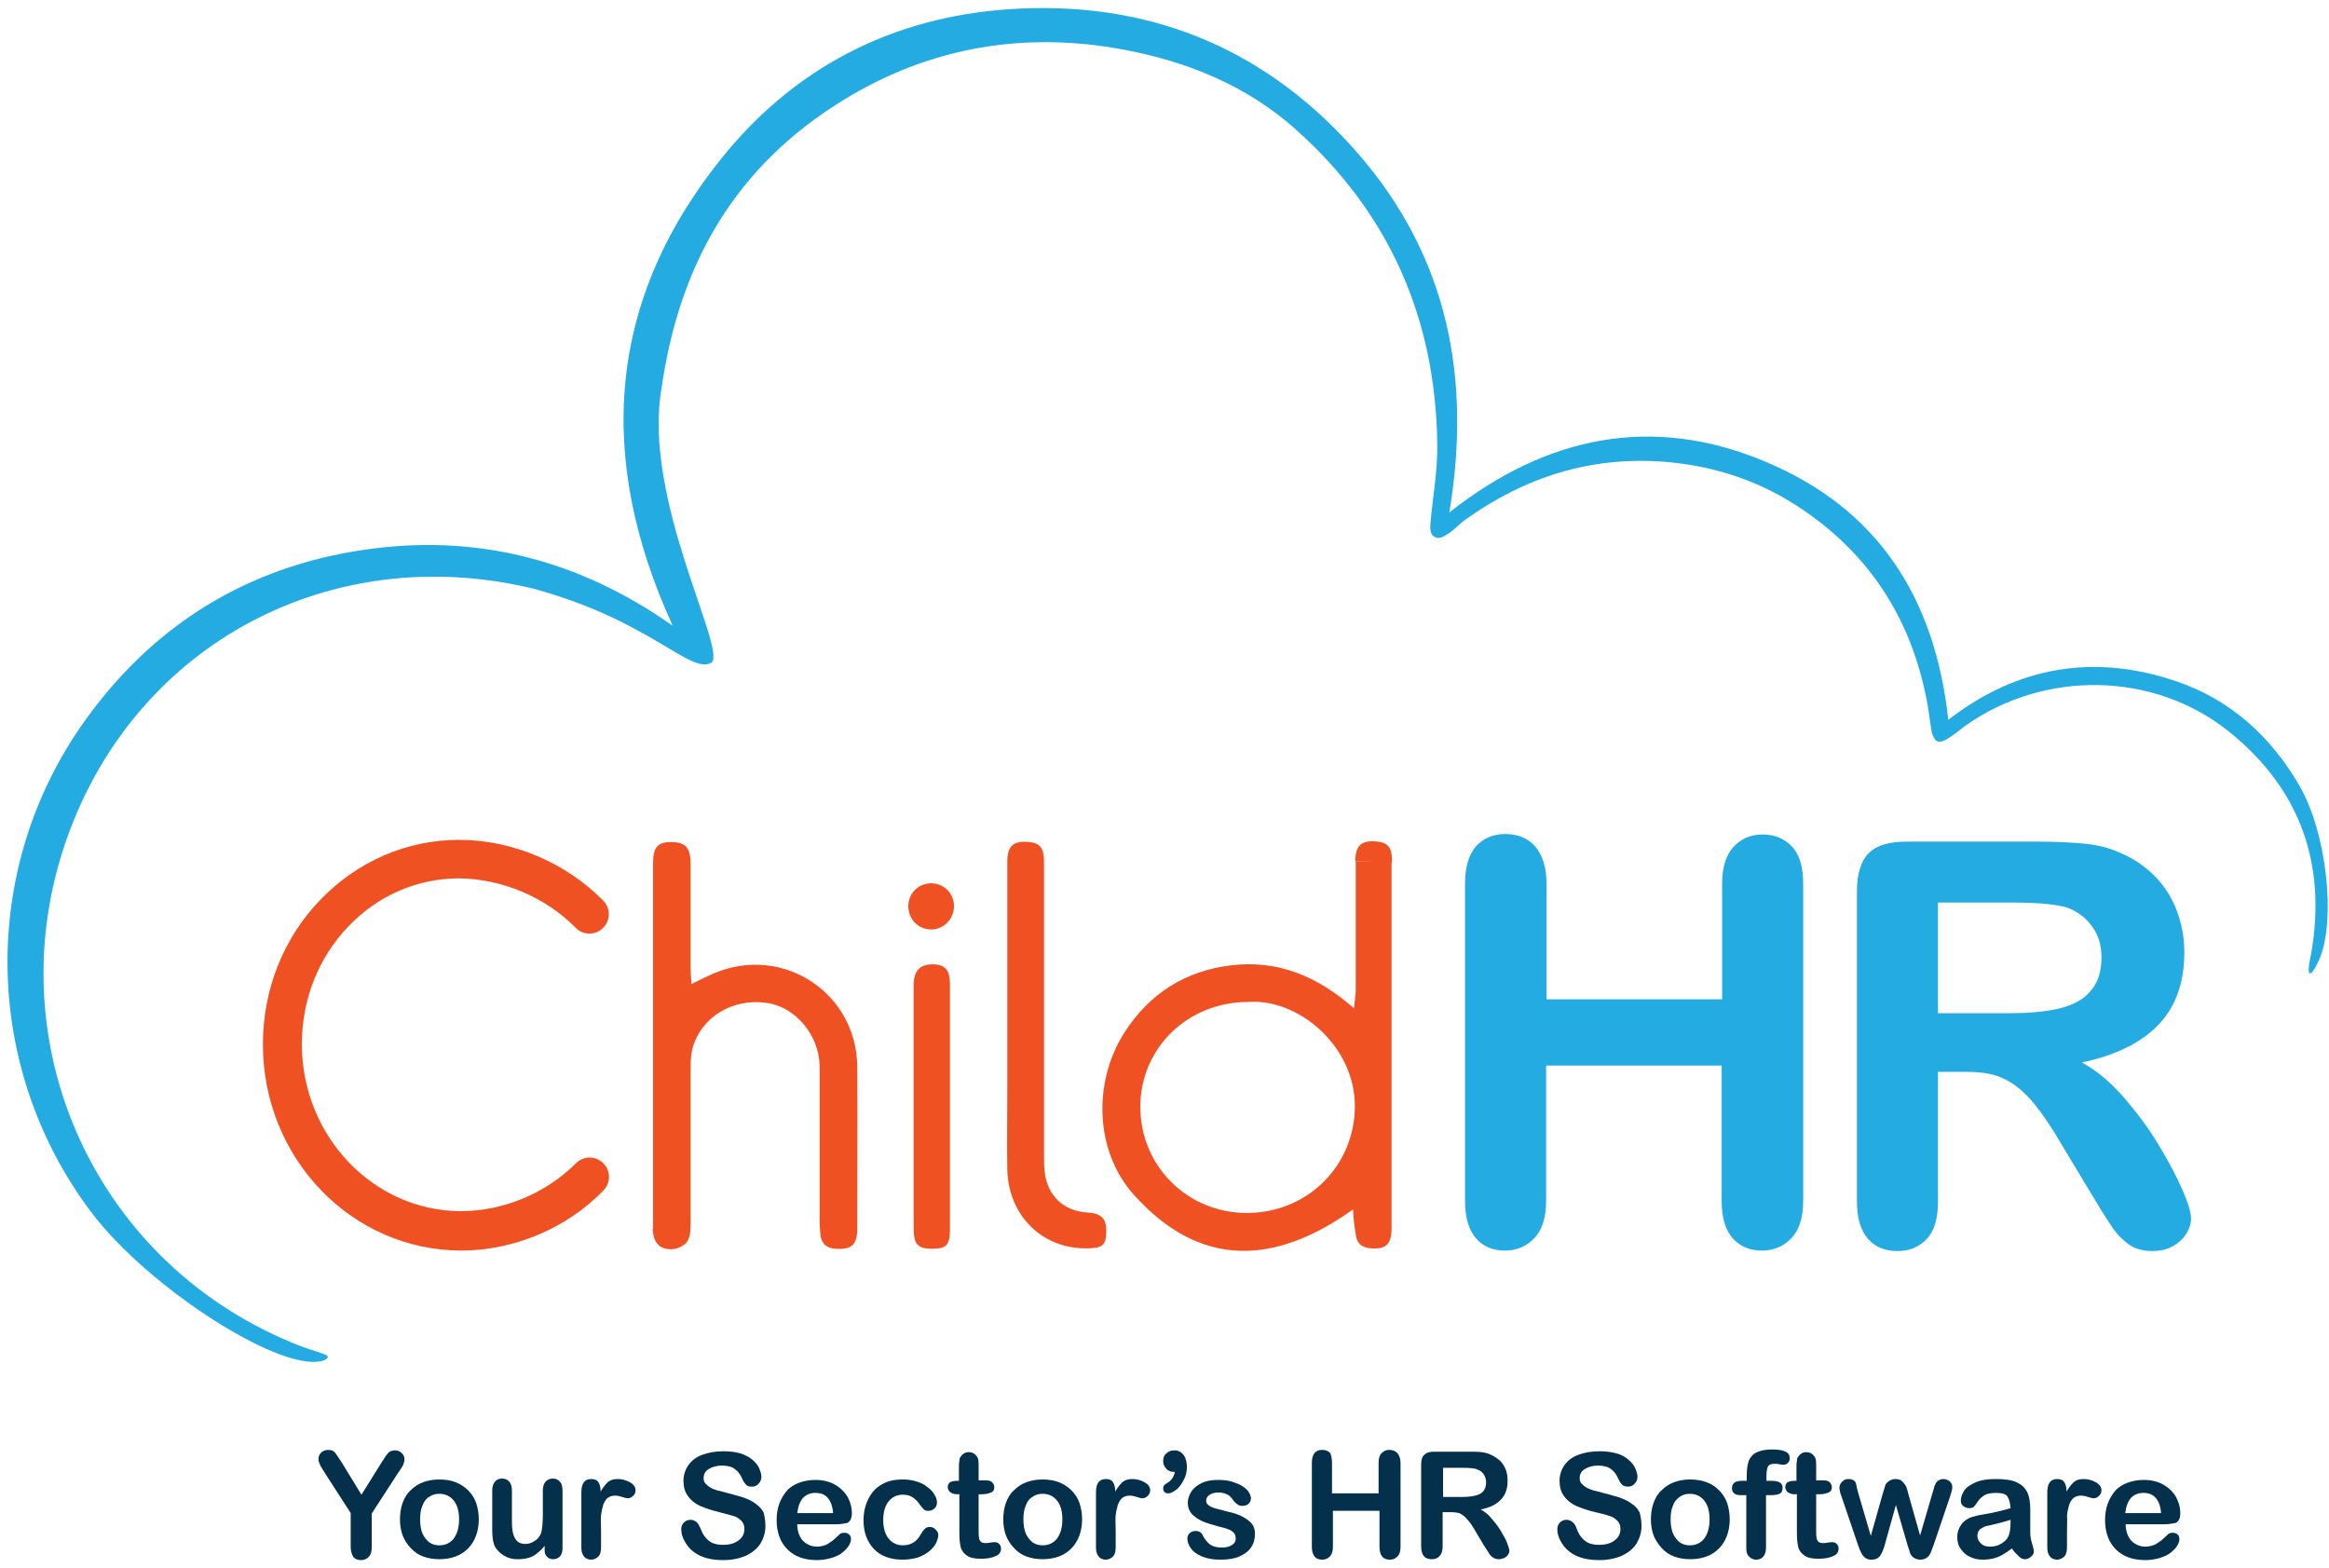 <?xml version="1.0" encoding="utf-8"?>
<!-- Generator: Adobe Illustrator 19.0.0, SVG Export Plug-In . SVG Version: 6.00 Build 0)  -->
<svg version="1.1" id="Layer_1" xmlns="http://www.w3.org/2000/svg" xmlns:xlink="http://www.w3.org/1999/xlink" x="0px" y="0px"
	 width="520px" height="350px" viewBox="-160 420.5 520 350" style="enable-background:new -160 420.5 520 350;"
	 xml:space="preserve">
<style type="text/css">
	.st0{fill:#24ABE2;}
	.st1{enable-background:new    ;}
	.st2{fill:#04304B;}
	.st3{fill:#F05123;}
</style>
<g>
	<path class="st0" d="M-41,551.9c-44.9-10.8-88.5,12.1-104,55.6c-16.3,45.7,6.2,95.8,52.3,113.6c5,1.8,7,1.9,5.3,3
		c-8.7,3.7-39.5-15.9-52.4-33.2c-24.3-32.4-25-77.5-0.3-110.8c15.2-20.6,35.7-33,61-36.8c25.2-3.8,48.3,2.1,69.3,16.9
		C-27,522.7-24.6,487.3,1.7,455.1c17-20.8,39.8-31.6,66.4-32.7c30.1-1.3,55.5,9.7,75.3,32.6c19.8,22.9,25.2,49.8,20.2,79.9
		c21.7-17.1,45.3-21.9,70.4-11.4c25.2,10.5,38,30.3,41,57.7c15.5-12,32.7-14.8,50.9-8.6c12.1,4.1,21.1,12.3,27.5,23.3
		c6.1,10.6,8.1,29.6,4.6,38.4c-0.3,0.7-1.6,3.7-2.3,3.5c-0.6-0.2,0.1-3.4,0.3-4.3c3.5-19.9-2.3-36.6-18-49.4
		c-16.9-13.8-41.6-14.1-59.3-1.5c-0.5,0.4-2.8,2.2-3.5,2.6c-0.9,0.6-1.9,1.1-2.6,0.8s-0.9-0.9-1.2-1.7c-0.3-1-0.8-5.3-1-6.3
		c-3.5-19.7-13.6-35.1-31-45.7c-8.5-5.1-17.8-7.9-27.7-8.7c-16.5-1.3-31.2,3.4-44.5,12.9c-1.4,1-2.6,2.4-4.1,3.3
		c-0.8,0.5-1.8,1.2-2.9,0.5c-1-0.6-0.9-2.1-0.8-3.2c0.5-5.8,1.6-11.5,1.5-17.3c-0.3-28.1-10.7-51.8-31.7-70.5
		c-10.9-9.7-24-15-38.2-17.7c-22.3-4.2-43.5-0.6-62.8,11.3c-23.9,14.7-36.5,36.3-40.5,64.3c-4.3,24.6,14.5,58,11.2,61.2
		C-5.8,571.3-14.7,559-41,551.9"/>
	<path class="st0" d="M185.3,617.9v25.7h39.2v-25.7c0-3.7,0.8-6.4,2.5-8.3c1.7-1.8,3.8-2.8,6.5-2.8s4.9,0.9,6.6,2.7s2.5,4.6,2.5,8.3
		v70.8c0,3.7-0.9,6.5-2.6,8.3s-3.9,2.8-6.6,2.8s-4.9-0.9-6.6-2.8c-1.6-1.9-2.4-4.6-2.4-8.3v-30.2h-39.2v30.2c0,3.7-0.9,6.5-2.6,8.3
		s-3.9,2.8-6.6,2.8s-4.9-0.9-6.5-2.8c-1.6-1.9-2.4-4.6-2.4-8.3v-70.8c0-3.7,0.8-6.4,2.4-8.3c1.6-1.8,3.8-2.8,6.6-2.8
		c2.7,0,5,0.9,6.6,2.7C184.4,611.4,185.3,614.1,185.3,617.9"/>
	<path class="st0" d="M279.1,659.8h-6.4v28.9c0,3.8-0.8,6.6-2.5,8.4s-3.9,2.7-6.5,2.7c-2.9,0-5.1-0.9-6.7-2.8
		c-1.6-1.9-2.4-4.6-2.4-8.3v-69.2c0-3.9,0.9-6.8,2.6-8.5c1.8-1.8,4.6-2.6,8.5-2.6h29.6c4.1,0,7.6,0.2,10.5,0.5
		c2.9,0.3,5.5,1,7.8,2.1c2.8,1.2,5.3,2.9,7.5,5.1c2.2,2.2,3.8,4.8,4.9,7.7c1.1,2.9,1.7,6,1.7,9.3c0,6.7-1.9,12.1-5.7,16.1
		c-3.8,4-9.5,6.9-17.2,8.5c3.2,1.7,6.3,4.3,9.2,7.6c2.9,3.3,5.6,6.9,7.9,10.7c2.3,3.8,4.1,7.2,5.4,10.2s1.9,5.1,1.9,6.3
		c0,1.2-0.4,2.4-1.1,3.5c-0.8,1.2-1.8,2.1-3.1,2.8c-1.3,0.7-2.8,1-4.5,1c-2,0-3.8-0.5-5.1-1.4c-1.4-1-2.6-2.2-3.6-3.6
		c-1-1.5-2.4-3.6-4.1-6.5l-7.3-12.1c-2.6-4.5-5-7.9-7-10.2c-2.1-2.3-4.2-3.9-6.3-4.8C285,660.2,282.3,659.8,279.1,659.8 M289.5,622
		h-16.8v24.7H289c4.4,0,8-0.4,11-1.1c3-0.8,5.3-2,6.8-3.9c1.6-1.8,2.4-4.3,2.4-7.5c0-2.5-0.6-4.7-1.9-6.6c-1.3-1.9-3-3.3-5.3-4.3
		C299.9,622.5,295.7,622,289.5,622"/>
	<g class="st1">
		<path class="st2" d="M-81.7,765.8v-7.5l-5.8-9c-0.5-0.8-0.9-1.4-1.1-1.9c-0.2-0.5-0.3-0.8-0.3-1.2c0-0.5,0.2-1,0.6-1.4
			c0.4-0.4,1-0.6,1.6-0.6c0.7,0,1.2,0.2,1.5,0.6s0.8,1.1,1.5,2.2l4.4,7.2l4.5-7.2c0.3-0.4,0.5-0.8,0.7-1.1c0.2-0.3,0.4-0.6,0.6-0.8
			c0.2-0.3,0.5-0.5,0.7-0.6c0.3-0.1,0.6-0.2,1-0.2c0.6,0,1.1,0.2,1.5,0.6c0.4,0.4,0.6,0.8,0.6,1.4c0,0.4-0.1,0.8-0.3,1.3
			c-0.2,0.4-0.6,1-1.1,1.7l-5.9,9.1v7.5c0,1-0.2,1.7-0.7,2.2c-0.5,0.5-1,0.7-1.7,0.7c-0.7,0-1.3-0.2-1.7-0.7
			C-81.5,767.5-81.7,766.7-81.7,765.8z"/>
	</g>
	<g class="st1">
		<path class="st2" d="M-53.1,759.7c0,1.3-0.2,2.5-0.6,3.6c-0.4,1.1-1,2.1-1.8,2.9c-0.8,0.8-1.7,1.4-2.8,1.8s-2.3,0.6-3.6,0.6
			c-1.3,0-2.5-0.2-3.6-0.6c-1.1-0.4-2-1-2.8-1.9c-0.8-0.8-1.4-1.8-1.8-2.8c-0.4-1.1-0.6-2.3-0.6-3.6c0-1.3,0.2-2.6,0.6-3.7
			c0.4-1.1,1-2.1,1.8-2.8c0.8-0.8,1.7-1.4,2.8-1.8c1.1-0.4,2.3-0.6,3.6-0.6c1.3,0,2.6,0.2,3.6,0.6s2,1,2.8,1.8
			c0.8,0.8,1.4,1.7,1.8,2.8C-53.3,757.2-53.1,758.4-53.1,759.7z M-57.5,759.7c0-1.8-0.4-3.2-1.2-4.2c-0.8-1-1.9-1.5-3.2-1.5
			c-0.9,0-1.6,0.2-2.3,0.7c-0.7,0.4-1.2,1.1-1.5,2c-0.4,0.9-0.5,1.9-0.5,3.1c0,1.2,0.2,2.2,0.5,3c0.4,0.9,0.9,1.5,1.5,2
			c0.7,0.5,1.4,0.7,2.3,0.7c1.3,0,2.4-0.5,3.2-1.5C-57.9,762.9-57.5,761.5-57.5,759.7z"/>
	</g>
	<g class="st1">
		<path class="st2" d="M-38.4,766.2v-0.6c-0.5,0.7-1.1,1.2-1.7,1.7c-0.6,0.5-1.2,0.8-1.9,1c-0.7,0.2-1.5,0.3-2.4,0.3
			c-1.1,0-2-0.2-2.9-0.7s-1.5-1.1-2-1.8c-0.6-0.9-0.8-2.3-0.8-4v-8.8c0-0.9,0.2-1.5,0.6-2s0.9-0.7,1.6-0.7c0.7,0,1.2,0.2,1.6,0.7
			c0.4,0.4,0.6,1.1,0.6,2v7.1c0,1,0.1,1.9,0.3,2.6c0.2,0.7,0.5,1.2,0.9,1.6c0.4,0.4,1.1,0.6,1.8,0.6c0.7,0,1.4-0.2,2.1-0.7
			c0.7-0.4,1.1-1,1.4-1.7c0.2-0.6,0.4-2,0.4-4.1v-5.4c0-0.9,0.2-1.5,0.6-2c0.4-0.4,0.9-0.7,1.6-0.7c0.7,0,1.2,0.2,1.6,0.7
			c0.4,0.4,0.6,1.1,0.6,2v12.8c0,0.8-0.2,1.5-0.6,1.9s-0.9,0.6-1.5,0.6s-1.1-0.2-1.5-0.7S-38.4,767-38.4,766.2z"/>
	</g>
	<g class="st1">
		<path class="st2" d="M-25.8,762.3v3.7c0,0.9-0.2,1.6-0.6,2c-0.4,0.4-1,0.7-1.6,0.7c-0.6,0-1.2-0.2-1.6-0.7c-0.4-0.5-0.6-1.1-0.6-2
			v-12.3c0-2,0.7-3,2.2-3c0.7,0,1.3,0.2,1.6,0.7c0.3,0.5,0.5,1.1,0.5,2.1c0.5-0.9,1.1-1.6,1.6-2.1c0.6-0.5,1.3-0.7,2.2-0.7
			c0.9,0,1.8,0.2,2.7,0.7c0.9,0.5,1.3,1.1,1.3,1.8c0,0.5-0.2,1-0.6,1.3c-0.4,0.4-0.8,0.5-1.2,0.5c-0.2,0-0.6-0.1-1.2-0.3
			c-0.6-0.2-1.2-0.3-1.6-0.3c-0.6,0-1.2,0.2-1.6,0.5c-0.4,0.3-0.7,0.8-1,1.5c-0.2,0.7-0.4,1.5-0.5,2.4S-25.8,761-25.8,762.3z"/>
	</g>
	<g class="st1">
		<path class="st2" d="M10.9,761.2c0,1.4-0.4,2.7-1.1,3.9c-0.7,1.1-1.8,2-3.2,2.7c-1.4,0.6-3.1,1-5.1,1c-2.3,0-4.3-0.4-5.8-1.3
			c-1.1-0.6-2-1.5-2.6-2.5c-0.7-1.1-1-2.1-1-3.1c0-0.6,0.2-1.1,0.6-1.5c0.4-0.4,0.9-0.6,1.5-0.6c0.5,0,0.9,0.2,1.3,0.5
			c0.4,0.3,0.6,0.8,0.9,1.4c0.3,0.8,0.6,1.4,1,1.9s0.8,0.9,1.5,1.3c0.6,0.3,1.5,0.5,2.5,0.5c1.4,0,2.6-0.3,3.5-1s1.3-1.5,1.3-2.5
			c0-0.8-0.2-1.4-0.7-1.9c-0.5-0.5-1.1-0.9-1.9-1.1s-1.8-0.5-3-0.8c-1.7-0.4-3.1-0.9-4.3-1.4c-1.1-0.5-2.1-1.3-2.7-2.2
			c-0.7-0.9-1-2.1-1-3.4c0-1.3,0.4-2.5,1.1-3.5c0.7-1,1.7-1.8,3.1-2.3c1.3-0.5,2.9-0.8,4.8-0.8c1.5,0,2.7,0.2,3.8,0.5
			c1.1,0.4,1.9,0.8,2.6,1.4c0.7,0.6,1.2,1.2,1.5,1.9s0.5,1.3,0.5,1.9c0,0.6-0.2,1.1-0.6,1.5c-0.4,0.5-0.9,0.7-1.5,0.7
			c-0.6,0-1-0.1-1.3-0.4c-0.3-0.3-0.6-0.7-0.9-1.4c-0.4-0.9-0.9-1.6-1.6-2.1c-0.6-0.5-1.6-0.8-2.9-0.8c-1.2,0-2.2,0.3-3,0.8
			c-0.8,0.5-1.1,1.2-1.1,2c0,0.5,0.1,0.9,0.4,1.2c0.3,0.3,0.6,0.6,1.1,0.9s0.9,0.4,1.4,0.6c0.5,0.1,1.2,0.3,2.3,0.6
			c1.3,0.3,2.5,0.7,3.6,1c1.1,0.4,2,0.8,2.8,1.4s1.4,1.2,1.8,2C10.7,759,10.9,760,10.9,761.2z"/>
	</g>
	<g class="st1">
		<path class="st2" d="M26.7,760.8H18c0,1,0.2,1.9,0.6,2.7s0.9,1.3,1.6,1.7c0.7,0.4,1.4,0.6,2.2,0.6c0.5,0,1-0.1,1.4-0.2
			c0.4-0.1,0.9-0.3,1.3-0.6c0.4-0.3,0.8-0.5,1.1-0.8c0.3-0.3,0.8-0.7,1.3-1.2c0.2-0.2,0.6-0.3,1-0.3c0.5,0,0.8,0.1,1.1,0.4
			c0.3,0.2,0.4,0.6,0.4,1.1c0,0.4-0.2,0.9-0.5,1.4c-0.3,0.5-0.8,1-1.4,1.5c-0.6,0.5-1.4,0.9-2.4,1.2c-1,0.3-2.1,0.5-3.3,0.5
			c-2.8,0-5-0.8-6.6-2.4c-1.6-1.6-2.4-3.8-2.4-6.6c0-1.3,0.2-2.5,0.6-3.6s1-2.1,1.7-2.9c0.7-0.8,1.7-1.4,2.8-1.8
			c1.1-0.4,2.3-0.6,3.6-0.6c1.7,0,3.2,0.4,4.4,1.1c1.2,0.7,2.2,1.7,2.8,2.8s0.9,2.3,0.9,3.5c0,1.1-0.3,1.8-1,2.2
			C28.7,760.6,27.8,760.8,26.7,760.8z M18,758.3h8c-0.1-1.5-0.5-2.6-1.2-3.4c-0.7-0.8-1.6-1.1-2.8-1.1c-1.1,0-2,0.4-2.7,1.1
			C18.6,755.7,18.2,756.8,18,758.3z"/>
	</g>
	<g class="st1">
		<path class="st2" d="M49.5,763.2c0,0.5-0.2,1.1-0.5,1.8c-0.3,0.6-0.8,1.2-1.5,1.8c-0.7,0.6-1.5,1-2.5,1.4c-1,0.3-2.2,0.5-3.5,0.5
			c-2.7,0-4.9-0.8-6.4-2.4c-1.5-1.6-2.3-3.7-2.3-6.4c0-1.8,0.4-3.4,1.1-4.8c0.7-1.4,1.7-2.5,3-3.2c1.3-0.8,2.9-1.1,4.8-1.1
			c1.1,0,2.2,0.2,3.1,0.5c1,0.3,1.8,0.8,2.4,1.3c0.7,0.5,1.2,1.1,1.5,1.7c0.4,0.6,0.5,1.2,0.5,1.7c0,0.5-0.2,1-0.6,1.3
			c-0.4,0.4-0.9,0.5-1.4,0.5c-0.4,0-0.7-0.1-0.9-0.3c-0.2-0.2-0.5-0.5-0.8-0.9c-0.5-0.8-1.1-1.4-1.7-1.8c-0.6-0.4-1.3-0.6-2.2-0.6
			c-1.3,0-2.4,0.5-3.2,1.5c-0.8,1-1.2,2.4-1.2,4.2c0,0.8,0.1,1.6,0.3,2.3c0.2,0.7,0.5,1.3,0.9,1.8c0.4,0.5,0.9,0.9,1.4,1.1
			c0.5,0.3,1.2,0.4,1.8,0.4c0.9,0,1.6-0.2,2.3-0.6s1.2-1,1.7-1.9c0.3-0.5,0.6-0.9,0.9-1.2c0.3-0.3,0.7-0.4,1.1-0.4
			c0.5,0,1,0.2,1.3,0.6C49.3,762.3,49.5,762.8,49.5,763.2z"/>
		<path class="st2" d="M53.6,751.1h0.5v-2.7c0-0.7,0-1.3,0.1-1.7c0-0.4,0.1-0.8,0.3-1c0.2-0.3,0.4-0.5,0.7-0.7
			c0.3-0.2,0.7-0.3,1.1-0.3c0.6,0,1.1,0.2,1.5,0.6c0.3,0.3,0.5,0.6,0.6,1c0.1,0.4,0.1,1,0.1,1.7v3h1.6c0.6,0,1.1,0.1,1.4,0.4
			c0.3,0.3,0.5,0.7,0.5,1.1c0,0.6-0.2,1-0.7,1.2c-0.5,0.2-1.1,0.4-2,0.4h-0.8v8.1c0,0.7,0,1.2,0.1,1.6c0,0.4,0.2,0.7,0.4,0.9
			c0.2,0.2,0.6,0.3,1,0.3c0.3,0,0.6,0,1.1-0.1c0.4-0.1,0.8-0.1,1-0.1c0.4,0,0.7,0.1,1,0.4c0.3,0.3,0.4,0.6,0.4,1.1
			c0,0.7-0.4,1.3-1.2,1.6c-0.8,0.4-1.9,0.6-3.3,0.6c-1.4,0-2.4-0.2-3.1-0.7s-1.2-1.1-1.4-1.9s-0.3-1.9-0.3-3.3v-8.5h-0.6
			c-0.6,0-1.1-0.2-1.5-0.5c-0.3-0.3-0.5-0.7-0.5-1.1s0.2-0.8,0.5-1.1C52.4,751.3,52.9,751.1,53.6,751.1z"/>
	</g>
	<g class="st1">
		<path class="st2" d="M81.6,759.7c0,1.3-0.2,2.5-0.6,3.6c-0.4,1.1-1,2.1-1.8,2.9c-0.8,0.8-1.7,1.4-2.8,1.8s-2.3,0.6-3.6,0.6
			c-1.3,0-2.5-0.2-3.6-0.6c-1.1-0.4-2-1-2.8-1.9c-0.8-0.8-1.4-1.8-1.8-2.8c-0.4-1.1-0.6-2.3-0.6-3.6c0-1.3,0.2-2.6,0.6-3.7
			c0.4-1.1,1-2.1,1.8-2.8c0.8-0.8,1.7-1.4,2.8-1.8c1.1-0.4,2.3-0.6,3.6-0.6c1.3,0,2.6,0.2,3.6,0.6s2,1,2.8,1.8
			c0.8,0.8,1.4,1.7,1.8,2.8C81.4,757.2,81.6,758.4,81.6,759.7z M77.2,759.7c0-1.8-0.4-3.2-1.2-4.2c-0.8-1-1.9-1.5-3.2-1.5
			c-0.9,0-1.6,0.2-2.3,0.7c-0.7,0.4-1.2,1.1-1.5,2c-0.4,0.9-0.5,1.9-0.5,3.1c0,1.2,0.2,2.2,0.5,3c0.4,0.9,0.9,1.5,1.5,2
			c0.7,0.5,1.4,0.7,2.3,0.7c1.3,0,2.4-0.5,3.2-1.5C76.8,762.9,77.2,761.5,77.2,759.7z"/>
	</g>
	<g class="st1">
		<path class="st2" d="M89.1,762.3v3.7c0,0.9-0.2,1.6-0.6,2c-0.4,0.4-1,0.7-1.6,0.7c-0.6,0-1.2-0.2-1.6-0.7c-0.4-0.5-0.6-1.1-0.6-2
			v-12.3c0-2,0.7-3,2.2-3c0.7,0,1.3,0.2,1.6,0.7c0.3,0.5,0.5,1.1,0.5,2.1c0.5-0.9,1.1-1.6,1.6-2.1c0.6-0.5,1.3-0.7,2.2-0.7
			c0.9,0,1.8,0.2,2.7,0.7c0.9,0.5,1.3,1.1,1.3,1.8c0,0.5-0.2,1-0.6,1.3c-0.4,0.4-0.8,0.5-1.2,0.5c-0.2,0-0.6-0.1-1.2-0.3
			c-0.6-0.2-1.2-0.3-1.6-0.3c-0.6,0-1.2,0.2-1.6,0.5c-0.4,0.3-0.7,0.8-1,1.5c-0.2,0.7-0.4,1.5-0.5,2.4S89.1,761,89.1,762.3z"/>
	</g>
	<g class="st1">
		<path class="st2" d="M102.3,749.1H102c-0.6,0-1.2-0.2-1.6-0.7c-0.5-0.5-0.7-1.1-0.7-1.7c0-0.7,0.2-1.3,0.7-1.7
			c0.5-0.5,1.1-0.7,1.8-0.7c0.5,0,1,0.1,1.4,0.4c0.4,0.3,0.8,0.7,1,1.2c0.2,0.5,0.4,1.2,0.4,2c0,1.1-0.2,2.1-0.7,3
			c-0.5,0.9-1,1.7-1.7,2.2c-0.7,0.5-1.2,0.8-1.8,0.8c-0.3,0-0.6-0.1-0.8-0.3c-0.2-0.2-0.3-0.5-0.3-0.8c0-0.5,0.2-0.8,0.7-1.1
			c0.6-0.3,1-0.7,1.3-1.1C102,750.2,102.2,749.7,102.3,749.1z"/>
	</g>
	<g class="st1">
		<path class="st2" d="M120.2,762.9c0,1.2-0.3,2.3-0.9,3.1c-0.6,0.9-1.5,1.5-2.6,2s-2.6,0.7-4.2,0.7c-1.6,0-2.9-0.2-4.1-0.7
			s-2-1.1-2.5-1.8c-0.5-0.7-0.8-1.5-0.8-2.2c0-0.5,0.2-0.9,0.5-1.2c0.3-0.3,0.8-0.5,1.3-0.5c0.5,0,0.8,0.1,1.1,0.3s0.5,0.5,0.7,1
			c0.5,0.8,1,1.4,1.6,1.8c0.6,0.4,1.5,0.6,2.6,0.6c0.9,0,1.6-0.2,2.2-0.6s0.8-0.8,0.8-1.4c0-0.8-0.3-1.3-0.9-1.7s-1.6-0.7-2.9-1
			c-1.5-0.4-2.8-0.8-3.7-1.2s-1.7-1-2.3-1.6c-0.6-0.7-0.9-1.5-0.9-2.5c0-0.9,0.3-1.7,0.8-2.5c0.5-0.8,1.3-1.4,2.3-1.9
			c1-0.5,2.3-0.7,3.7-0.7c1.1,0,2.2,0.1,3.1,0.4s1.7,0.6,2.3,1c0.6,0.4,1.1,0.8,1.4,1.3s0.5,1,0.5,1.4c0,0.5-0.2,0.9-0.5,1.2
			c-0.3,0.3-0.8,0.5-1.4,0.5c-0.5,0-0.8-0.1-1.2-0.4s-0.7-0.6-1.1-1.2c-0.3-0.4-0.7-0.8-1.2-1s-1.1-0.4-1.8-0.4
			c-0.8,0-1.5,0.2-2,0.5s-0.8,0.8-0.8,1.3c0,0.5,0.2,0.8,0.6,1.1c0.4,0.3,0.9,0.5,1.6,0.7c0.7,0.2,1.6,0.4,2.7,0.7
			c1.4,0.3,2.5,0.7,3.4,1.2c0.9,0.5,1.5,1,2,1.6C120,761.4,120.2,762.1,120.2,762.9z"/>
	</g>
	<g class="st1">
		<path class="st2" d="M137.4,747.1v6.8h10.4v-6.8c0-1,0.2-1.7,0.7-2.2s1-0.7,1.7-0.7c0.7,0,1.3,0.2,1.8,0.7
			c0.4,0.5,0.7,1.2,0.7,2.2v18.7c0,1-0.2,1.7-0.7,2.2s-1,0.7-1.7,0.7c-0.7,0-1.3-0.2-1.7-0.7c-0.4-0.5-0.6-1.2-0.6-2.2v-8h-10.4v8
			c0,1-0.2,1.7-0.7,2.2s-1,0.7-1.7,0.7c-0.7,0-1.3-0.2-1.7-0.7c-0.4-0.5-0.6-1.2-0.6-2.2v-18.7c0-1,0.2-1.7,0.6-2.2
			c0.4-0.5,1-0.7,1.7-0.7c0.7,0,1.3,0.2,1.8,0.7C137.2,745.4,137.4,746.1,137.4,747.1z"/>
	</g>
	<g class="st1">
		<path class="st2" d="M163.8,758.1h-1.7v7.6c0,1-0.2,1.7-0.7,2.2c-0.4,0.5-1,0.7-1.7,0.7c-0.8,0-1.4-0.2-1.8-0.7s-0.6-1.2-0.6-2.2
			v-18.2c0-1,0.2-1.8,0.7-2.2c0.5-0.5,1.2-0.7,2.2-0.7h7.8c1.1,0,2,0,2.8,0.1s1.5,0.3,2.1,0.6c0.7,0.3,1.4,0.8,2,1.3
			c0.6,0.6,1,1.3,1.3,2c0.3,0.8,0.4,1.6,0.4,2.5c0,1.8-0.5,3.2-1.5,4.2c-1,1.1-2.5,1.8-4.5,2.2c0.9,0.5,1.7,1.1,2.4,2
			c0.8,0.9,1.5,1.8,2.1,2.8c0.6,1,1.1,1.9,1.4,2.7s0.5,1.4,0.5,1.7c0,0.3-0.1,0.6-0.3,0.9c-0.2,0.3-0.5,0.6-0.8,0.7
			s-0.7,0.3-1.2,0.3c-0.5,0-1-0.1-1.4-0.4c-0.4-0.3-0.7-0.6-0.9-1c-0.3-0.4-0.6-1-1.1-1.7l-1.9-3.2c-0.7-1.2-1.3-2.1-1.9-2.7
			c-0.5-0.6-1.1-1-1.7-1.3C165.4,758.2,164.7,758.1,163.8,758.1z M166.6,748.2h-4.4v6.5h4.3c1.2,0,2.1-0.1,2.9-0.3
			c0.8-0.2,1.4-0.5,1.8-1c0.4-0.5,0.6-1.1,0.6-2c0-0.7-0.2-1.2-0.5-1.7c-0.3-0.5-0.8-0.9-1.4-1.1
			C169.4,748.3,168.2,748.2,166.6,748.2z"/>
	</g>
	<g class="st1">
	</g>
	<g class="st1">
		<path class="st2" d="M206.5,761.2c0,1.4-0.4,2.7-1.1,3.9c-0.7,1.1-1.8,2-3.2,2.7c-1.4,0.6-3.1,1-5.1,1c-2.3,0-4.3-0.4-5.8-1.3
			c-1.1-0.6-2-1.5-2.6-2.5c-0.7-1.1-1-2.1-1-3.1c0-0.6,0.2-1.1,0.6-1.5c0.4-0.4,0.9-0.6,1.5-0.6c0.5,0,0.9,0.2,1.3,0.5
			c0.4,0.3,0.7,0.8,0.9,1.4c0.3,0.8,0.6,1.4,1,1.9s0.8,0.9,1.5,1.3c0.6,0.3,1.5,0.5,2.5,0.5c1.4,0,2.6-0.3,3.5-1s1.3-1.5,1.3-2.5
			c0-0.8-0.2-1.4-0.7-1.9c-0.5-0.5-1.1-0.9-1.9-1.1c-0.8-0.3-1.8-0.5-3-0.8c-1.7-0.4-3.1-0.9-4.3-1.4c-1.1-0.5-2.1-1.3-2.7-2.2
			c-0.7-0.9-1-2.1-1-3.4c0-1.3,0.4-2.5,1.1-3.5c0.7-1,1.7-1.8,3.1-2.3c1.3-0.5,2.9-0.8,4.8-0.8c1.5,0,2.7,0.2,3.8,0.5
			s1.9,0.8,2.6,1.4c0.7,0.6,1.2,1.2,1.5,1.9c0.3,0.7,0.5,1.3,0.5,1.9c0,0.6-0.2,1.1-0.6,1.5c-0.4,0.5-0.9,0.7-1.5,0.7
			c-0.5,0-1-0.1-1.3-0.4c-0.3-0.3-0.6-0.7-0.9-1.4c-0.4-0.9-0.9-1.6-1.6-2.1c-0.6-0.5-1.6-0.8-2.9-0.8c-1.2,0-2.2,0.3-3,0.8
			c-0.8,0.5-1.1,1.2-1.1,2c0,0.5,0.1,0.9,0.4,1.2c0.3,0.3,0.6,0.6,1.1,0.9s0.9,0.4,1.4,0.6c0.5,0.1,1.2,0.3,2.3,0.6
			c1.3,0.3,2.5,0.7,3.6,1c1.1,0.4,2,0.8,2.8,1.4c0.8,0.5,1.4,1.2,1.8,2C206.3,759,206.5,760,206.5,761.2z"/>
	</g>
	<g class="st1">
		<path class="st2" d="M226.2,759.7c0,1.3-0.2,2.5-0.6,3.6c-0.4,1.1-1,2.1-1.8,2.9s-1.7,1.4-2.8,1.8c-1.1,0.4-2.3,0.6-3.6,0.6
			c-1.3,0-2.5-0.2-3.6-0.6c-1.1-0.4-2-1-2.8-1.9s-1.4-1.8-1.8-2.8c-0.4-1.1-0.6-2.3-0.6-3.6c0-1.3,0.2-2.6,0.6-3.7
			c0.4-1.1,1-2.1,1.8-2.8c0.8-0.8,1.7-1.4,2.8-1.8c1.1-0.4,2.3-0.6,3.6-0.6c1.3,0,2.5,0.2,3.6,0.6c1.1,0.4,2,1,2.8,1.8
			c0.8,0.8,1.4,1.7,1.8,2.8C226,757.2,226.2,758.4,226.2,759.7z M221.7,759.7c0-1.8-0.4-3.2-1.2-4.2c-0.8-1-1.9-1.5-3.2-1.5
			c-0.9,0-1.6,0.2-2.3,0.7s-1.2,1.1-1.5,2c-0.4,0.9-0.5,1.9-0.5,3.1c0,1.2,0.2,2.2,0.5,3c0.4,0.9,0.9,1.5,1.5,2
			c0.7,0.5,1.4,0.7,2.3,0.7c1.3,0,2.4-0.5,3.2-1.5C221.3,762.9,221.7,761.5,221.7,759.7z"/>
	</g>
	<g class="st1">
		<path class="st2" d="M228.9,751.1h1.1v-1.3c0-1.4,0.2-2.5,0.5-3.3c0.4-0.8,0.9-1.4,1.8-1.8s2-0.6,3.4-0.6c2.6,0,3.9,0.6,3.9,1.9
			c0,0.4-0.1,0.8-0.4,1.1s-0.6,0.4-1,0.4c-0.2,0-0.5,0-0.9-0.1c-0.4-0.1-0.8-0.1-1.1-0.1c-0.8,0-1.3,0.2-1.5,0.7
			c-0.2,0.5-0.3,1.1-0.3,2v1.1h1.1c1.7,0,2.5,0.5,2.5,1.5c0,0.7-0.2,1.2-0.7,1.4s-1.1,0.3-1.9,0.3h-1.1V766c0,0.9-0.2,1.5-0.6,2
			s-1,0.7-1.6,0.7c-0.6,0-1.1-0.2-1.6-0.7s-0.6-1.1-0.6-2v-11.7h-1.2c-0.7,0-1.2-0.1-1.5-0.4c-0.4-0.3-0.5-0.7-0.5-1.2
			C226.7,751.6,227.5,751.1,228.9,751.1z"/>
		<path class="st2" d="M240.6,751.1h0.5v-2.7c0-0.7,0-1.3,0.1-1.7c0-0.4,0.1-0.8,0.3-1c0.2-0.3,0.4-0.5,0.7-0.7
			c0.3-0.2,0.7-0.3,1.1-0.3c0.6,0,1.1,0.2,1.5,0.6c0.3,0.3,0.5,0.6,0.6,1c0.1,0.4,0.1,1,0.1,1.7v3h1.6c0.6,0,1.1,0.1,1.4,0.4
			c0.3,0.3,0.5,0.7,0.5,1.1c0,0.6-0.2,1-0.7,1.2s-1.1,0.4-2,0.4h-0.8v8.1c0,0.7,0,1.2,0.1,1.6c0,0.4,0.2,0.7,0.4,0.9
			c0.2,0.2,0.6,0.3,1,0.3c0.3,0,0.6,0,1.1-0.1c0.4-0.1,0.8-0.1,1-0.1c0.4,0,0.7,0.1,1,0.4c0.3,0.3,0.4,0.6,0.4,1.1
			c0,0.7-0.4,1.3-1.2,1.6c-0.8,0.4-1.9,0.6-3.3,0.6c-1.4,0-2.4-0.2-3.1-0.7s-1.2-1.1-1.4-1.9c-0.2-0.8-0.3-1.9-0.3-3.3v-8.5h-0.6
			c-0.6,0-1.1-0.2-1.5-0.5c-0.3-0.3-0.5-0.7-0.5-1.1s0.2-0.8,0.5-1.1C239.4,751.3,239.9,751.1,240.6,751.1z"/>
	</g>
	<g class="st1">
		<path class="st2" d="M254.8,753.5l2.9,9.9l2.6-9.2c0.3-1,0.5-1.6,0.6-2s0.4-0.7,0.8-1s0.9-0.5,1.5-0.5c0.7,0,1.2,0.2,1.5,0.5
			s0.6,0.7,0.8,1c0.2,0.4,0.4,1,0.6,1.9l2.6,9.2l2.9-9.9c0.2-0.7,0.3-1.2,0.5-1.5c0.1-0.3,0.3-0.6,0.6-0.8c0.3-0.2,0.7-0.4,1.2-0.4
			s1,0.2,1.4,0.5c0.4,0.4,0.6,0.8,0.6,1.3c0,0.5-0.2,1.1-0.5,2.1l-3.6,10.6c-0.3,0.9-0.6,1.5-0.7,1.9c-0.2,0.4-0.4,0.8-0.8,1.1
			s-0.9,0.5-1.5,0.5c-0.7,0-1.2-0.2-1.6-0.5c-0.4-0.3-0.7-0.7-0.8-1.2s-0.4-1.1-0.6-1.9l-2.5-8.6l-2.4,8.6c-0.3,1.2-0.7,2.1-1.1,2.7
			s-1,0.9-2,0.9c-0.5,0-0.9-0.1-1.2-0.3c-0.3-0.2-0.6-0.5-0.8-0.8s-0.4-0.8-0.6-1.2c-0.2-0.5-0.3-0.9-0.4-1.1l-3.6-10.6
			c-0.4-1-0.5-1.7-0.5-2.1c0-0.5,0.2-0.9,0.6-1.3c0.4-0.4,0.8-0.6,1.4-0.6c0.7,0,1.2,0.2,1.5,0.6S254.5,752.5,254.8,753.5z"/>
	</g>
	<g class="st1">
		<path class="st2" d="M289.2,766.2c-1.1,0.8-2.1,1.5-3.1,1.9c-1,0.4-2.1,0.6-3.4,0.6c-1.1,0-2.1-0.2-3-0.7c-0.9-0.4-1.5-1.1-2-1.8
			s-0.7-1.6-0.7-2.5c0-1.2,0.4-2.2,1.1-3.1c0.8-0.9,1.8-1.4,3.2-1.7c0.3-0.1,1-0.2,2.1-0.4s2.1-0.4,2.9-0.6c0.8-0.2,1.7-0.4,2.6-0.7
			c-0.1-1.2-0.3-2-0.7-2.6s-1.3-0.8-2.6-0.8c-1.1,0-2,0.2-2.5,0.5s-1.1,0.8-1.5,1.4s-0.7,1-0.9,1.2c-0.2,0.2-0.5,0.3-1.1,0.3
			c-0.5,0-0.9-0.2-1.3-0.5s-0.5-0.7-0.5-1.2c0-0.8,0.3-1.5,0.8-2.3c0.5-0.7,1.4-1.3,2.6-1.8c1.2-0.5,2.6-0.7,4.4-0.7
			c1.9,0,3.5,0.2,4.6,0.7c1.1,0.5,1.9,1.2,2.4,2.2c0.5,1,0.7,2.3,0.7,3.9c0,1,0,1.9,0,2.6c0,0.7,0,1.5,0,2.4c0,0.8,0.1,1.7,0.4,2.6
			c0.3,0.9,0.4,1.5,0.4,1.7c0,0.5-0.2,0.9-0.6,1.2c-0.4,0.4-0.9,0.6-1.4,0.6c-0.5,0-0.9-0.2-1.3-0.6S289.7,767,289.2,766.2z
			 M288.9,759.8c-0.6,0.2-1.6,0.5-2.8,0.8c-1.2,0.3-2.1,0.5-2.6,0.6s-0.9,0.4-1.4,0.7c-0.4,0.4-0.6,0.9-0.6,1.5
			c0,0.7,0.3,1.2,0.8,1.7c0.5,0.5,1.2,0.7,2,0.7c0.9,0,1.7-0.2,2.4-0.6c0.7-0.4,1.3-0.9,1.6-1.5c0.4-0.7,0.6-1.8,0.6-3.3V759.8z"/>
	</g>
	<g class="st1">
		<path class="st2" d="M301.5,762.3v3.7c0,0.9-0.2,1.6-0.6,2c-0.4,0.4-1,0.7-1.6,0.7c-0.6,0-1.2-0.2-1.6-0.7c-0.4-0.5-0.6-1.1-0.6-2
			v-12.3c0-2,0.7-3,2.2-3c0.7,0,1.3,0.2,1.6,0.7c0.3,0.5,0.5,1.1,0.5,2.1c0.5-0.9,1.1-1.6,1.6-2.1c0.6-0.5,1.3-0.7,2.2-0.7
			c0.9,0,1.8,0.2,2.7,0.7c0.9,0.5,1.3,1.1,1.3,1.8c0,0.5-0.2,1-0.6,1.3c-0.4,0.4-0.8,0.5-1.2,0.5c-0.2,0-0.6-0.1-1.2-0.3
			c-0.6-0.2-1.2-0.3-1.6-0.3c-0.6,0-1.2,0.2-1.6,0.5c-0.4,0.3-0.7,0.8-1,1.5c-0.2,0.7-0.4,1.5-0.5,2.4
			C301.6,759.9,301.5,761,301.5,762.3z"/>
	</g>
	<g class="st1">
		<path class="st2" d="M323.2,760.8h-8.6c0,1,0.2,1.9,0.6,2.7s0.9,1.3,1.6,1.7c0.7,0.4,1.4,0.6,2.2,0.6c0.5,0,1-0.1,1.4-0.2
			c0.4-0.1,0.9-0.3,1.3-0.6c0.4-0.3,0.8-0.5,1.1-0.8c0.3-0.3,0.8-0.7,1.3-1.2c0.2-0.2,0.6-0.3,1-0.3c0.5,0,0.8,0.1,1.1,0.4
			c0.3,0.2,0.4,0.6,0.4,1.1c0,0.4-0.2,0.9-0.5,1.4s-0.8,1-1.4,1.5c-0.6,0.5-1.4,0.9-2.4,1.2c-1,0.3-2.1,0.5-3.3,0.5
			c-2.8,0-5-0.8-6.6-2.4c-1.6-1.6-2.4-3.8-2.4-6.6c0-1.3,0.2-2.5,0.6-3.6c0.4-1.1,1-2.1,1.7-2.9c0.7-0.8,1.7-1.4,2.8-1.8
			c1.1-0.4,2.3-0.6,3.6-0.6c1.7,0,3.2,0.4,4.4,1.1c1.2,0.7,2.2,1.7,2.8,2.8c0.6,1.2,0.9,2.3,0.9,3.5c0,1.1-0.3,1.8-1,2.2
			C325.2,760.6,324.3,760.8,323.2,760.8z M314.5,758.3h8c-0.1-1.5-0.5-2.6-1.2-3.4c-0.7-0.8-1.6-1.1-2.8-1.1c-1.1,0-2,0.4-2.7,1.1
			C315.1,755.7,314.7,756.8,314.5,758.3z"/>
	</g>
	<path class="st3" d="M142.6,612.8c0-3.6,1.4-4.8,5-4.4c3,0.3,3.2,2.3,3.2,4.6"/>
	<path class="st3" d="M150.7,612.9c0,27.2,0,54.6,0,81.7c0,3.7-1.2,4.8-4.5,4.6c-2.1-0.1-3.3-1.1-3.5-3.1c-0.1-0.9-0.3-1.8-0.4-2.7
		c-0.1-0.9-0.1-1.7-0.2-2.9c-17.5,12.5-34.1,13.2-48.9-3.2c-8.8-9.8-9.2-25.2-2.2-36.2c5.6-8.8,13.7-13.9,24-15.1
		c10.3-1.2,19.1,2.4,27.3,9.6c0.2-2,0.4-3.1,0.4-4.1c0-9.5,0-19.1,0-28.7 M118.6,644.2c-13.4,0-24,10.3-24,23.4
		c0,13.2,10.5,23.7,23.8,23.7c13.4,0,24-10.4,24.1-23.7C142.6,654,129.8,643.3,118.6,644.2"/>
	<path class="st3" d="M64.9,647.5c0-11.5,0-23.1,0-34.6c0-3.6,1.4-4.8,5-4.4c3.1,0.3,3.2,2.5,3.2,4.8c0,21.7,0,43.4,0,65.1
		c0,1.4,0,2.8,0.2,4.1c0.7,5.1,4.3,8.4,9.5,8.7c3.2,0.2,4.3,1.4,4.2,4.5c-0.1,2.8-0.9,3.5-4.4,3.5c-10,0.1-17.5-7.4-17.7-17.7
		c-0.1-5.7,0-11.5,0-17.2V647.5z"/>
	<path class="st3" d="M-5.8,692.4c0-11.4,0-22.4,0-33.7c0-1.4,0.1-2.8,0.4-4.1c1.9-7,8.9-11.3,16.6-10.2c6.4,0.9,11.7,7.2,11.8,14.1
		c0,11.6,0,23.1,0,34.6c0,1.1,0.1,2.2,0.2,3.3c0.3,1.9,1.5,2.8,3.4,2.9c3.6,0.2,4.8-0.9,4.8-4.6c0-12,0.1-24,0-36
		c-0.1-16.6-16.7-27.4-32-20.9c-1.6,0.7-3.1,1.4-5,2.4c-0.1-1.4-0.2-2.4-0.2-3.4c0-7.8,0-15.5,0-23.3c0-3.7-1.1-4.9-4-5
		c-3.3-0.1-4.4,1-4.4,4.8c0,27.1,0,54.2,0,81.2v0.4h-0.1c0.2,2.4,1,4.5,4.1,4.5c1.6,0,2.7-0.8,3.3-1.3
		C-5.8,696.9-5.8,695.2-5.8,692.4"/>
	<path class="st3" d="M-57.1,699.7c-24.5-0.1-44.2-20.7-44.2-46c0-12.2,4.5-23.7,12.8-32.3c8.3-8.6,19.3-13.4,31-13.4
		c11.9,0,23.9,5.1,32.2,13.6c1.7,1.7,1.6,4.5-0.1,6.1c-1.7,1.7-4.5,1.6-6.1-0.1c-6.7-6.8-16.4-10.9-26-11c-9.3,0-18.1,3.8-24.7,10.7
		c-6.7,7-10.4,16.3-10.4,26.3c0,20.5,15.9,37.2,35.4,37.3c9.6,0,19.1-4,25.8-10.7c1.7-1.7,4.4-1.7,6.1,0c1.7,1.7,1.7,4.4,0,6.1
		C-33.5,694.8-45.4,699.7-57.1,699.7"/>
	<path class="st3" d="M52.1,668c0,8.9,0,17.7,0,26.6c0,3.9-0.7,4.6-3.8,4.7c-3.4,0-4.3-0.9-4.3-4.6c0-18.1,0-36.2,0-54.3
		c0-3.2,1.4-4.6,4.2-4.6s3.9,1.2,3.9,4.5C52.1,649.5,52.1,658.8,52.1,668"/>
	<path class="st3" d="M47.9,628c-2.9,0-5.1-2.3-5.1-5.2c0-2.8,2.2-5.1,5.1-5.1c2.9,0,5.1,2.3,5.1,5.1C53,625.6,50.8,628,47.9,628"/>
</g>
</svg>
